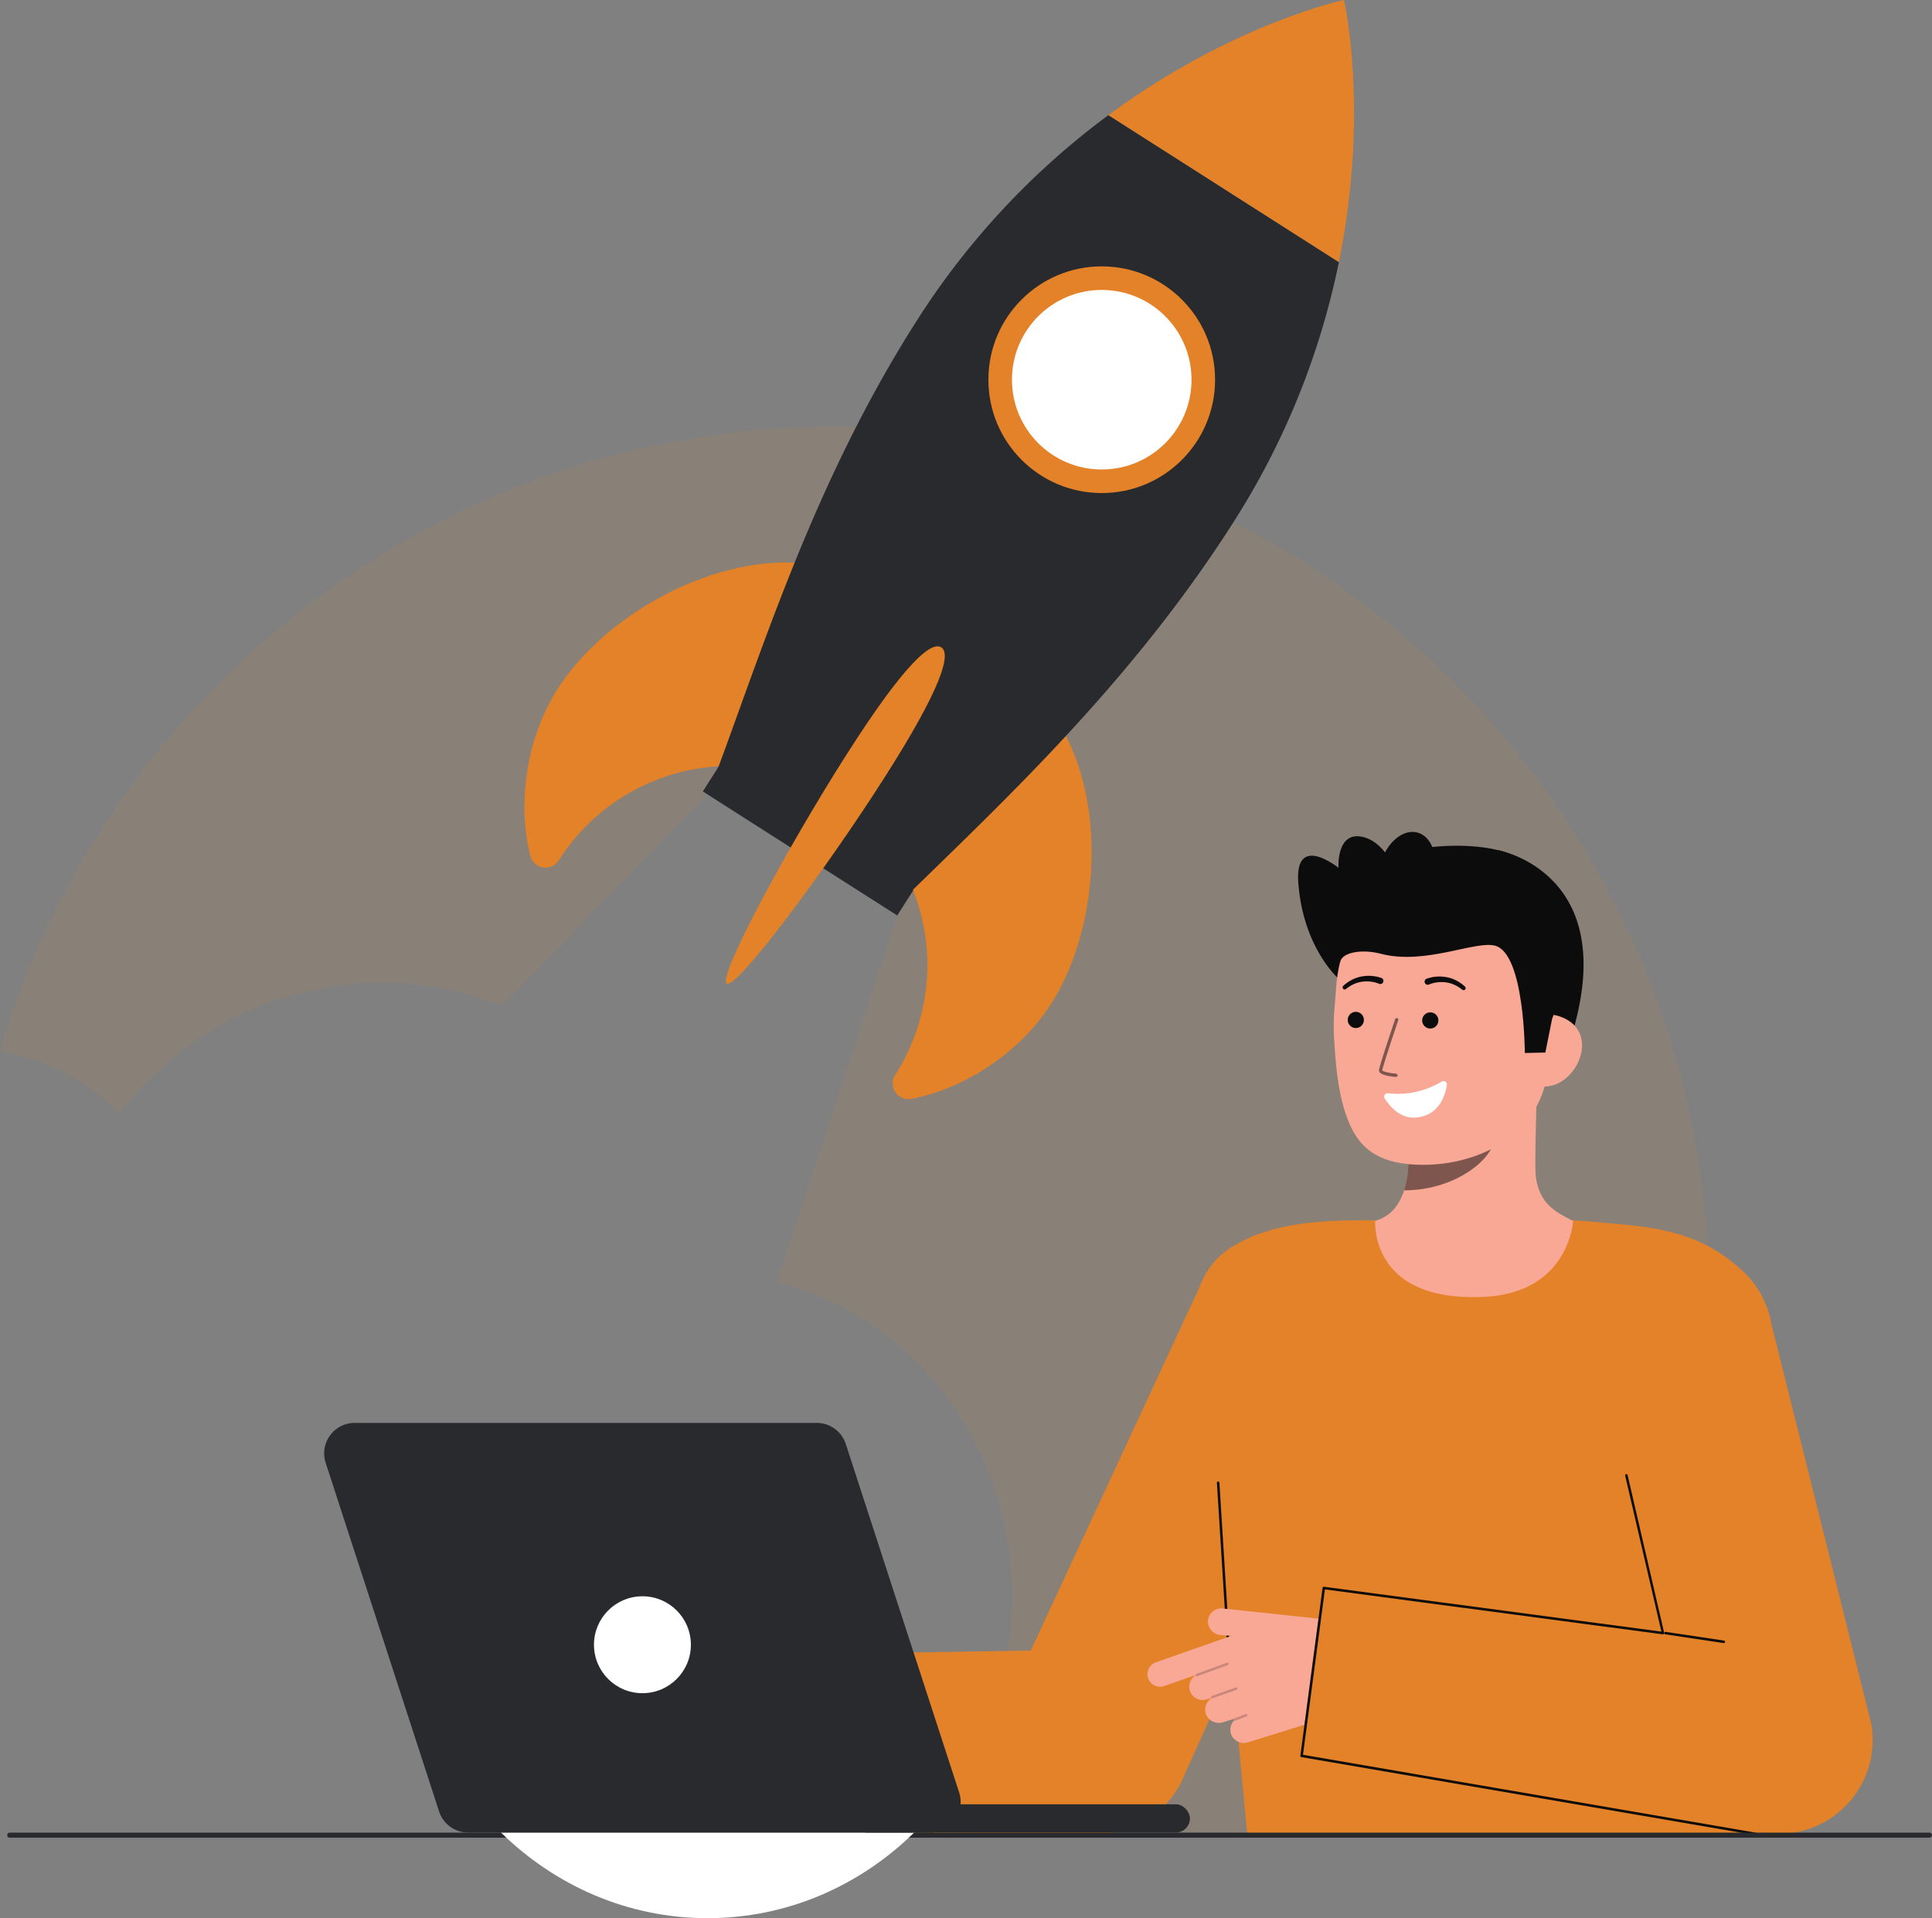 <svg id="Layer_1" data-name="Layer 1" xmlns="http://www.w3.org/2000/svg" viewBox="0 0 771.002 765.527"><rect x="0" y="0" width="771.002" height="765.527" fill="#808080" stroke="none"/><path d="M199.64,731.077c.09.09.19.18.28.27h-.42C199.55,731.257,199.59,731.167,199.64,731.077Z" fill="#E38229" opacity="0.1"></path><path d="M682.19,518.537a346.649,346.649,0,0,1-72.59,212.81H364.83c23.99-23.48,39.01-57.09,39.01-94.4,0-60.91-40.02-111.93-93.75-125.21l47.96-146.39-71.69-52.61-85.97,88.67a130.4,130.4,0,0,0-152.48,42.85A90.725,90.725,0,0,0,0,419.447C42.68,275.387,176.04,170.3,333.93,170.3,526.27,170.3,682.19,326.207,682.19,518.537Z" fill="#E38229" opacity="0.1"></path><path d="M534.146,390.55s-14.09-12.195-16.039-38.225c-1.509-20.154,16.039-5.986,16.039-5.986s-.946-14.523,9.442-12.392,15.251,17.646,15.251,17.646" fill="#0c0c0c"></path><path d="M597.684,339.264s51.662,9.066,28.126,78.318H611.8" fill="#0c0c0c"></path><path id="sk" d="M539.5,489.578c.229-.03,2.774,42.19,51.821,38.51,33.956-2.544,46.063-38.569,46.841-38.569-3.661-.778-9.826-1.91-11.452-2.778-5.347-2.873-11.963-5.862-13.686-16.245-.993-5.985.692-36.6.173-42.656l-52.121,11.633c.728,12.788,5.826,42.435-12.04,47.681C546.064,488.022,542.862,488.82,539.5,489.578Z" fill="#FAA896"></path><path id="sh" d="M560.345,475.039a37.668,37.668,0,0,0,1.568-8.09,86.188,86.188,0,0,0-.341-18.815,57.138,57.138,0,0,0,28.807-12.62c.968,3.574,6.291,19.192,4.817,22.589C592.41,464.524,579.32,475.039,560.345,475.039Z" fill="#0c0c0c" opacity="0.52"></path><path d="M569.6,464.838c20.64-.465,46.065-11.783,48.285-39.609l2-25.107c2.22-27.826-10.6-51.549-36.794-53.64h0c-26.2-2.09-47.583,18.9-49.8,46.73l-.887,11.115a84.232,84.232,0,0,0,.068,11.475c.674,10.1,1.739,25.453,7.843,36.2C546.074,462.151,556.41,465.135,569.6,464.838Z" fill="#FAA896"></path><circle cx="541.06" cy="407.042" r="3.237" fill="#0c0c0c"></circle><circle cx="570.783" cy="407.246" r="3.237" fill="#0c0c0c"></circle><path d="M615.577,433.577c7.962.635,15.1-7.368,15.732-15.33s-5.469-12.867-13.431-13.5l-4.528,5.008-4.618,23.279Z" fill="#FAA896"></path><path d="M608.508,420.241s-.051-39.588-11.837-42.822c-7.85-2.154-27.905,7.841-45.553,3.234-7.72-2.015-15.274-.577-16.277,3.066-.4,1.443-3.86-19.9,9.455-35.034,10.6-12.047,42.751-13.5,56.989-8.358,39.424,14.225,18.12,66.263,18.12,66.263l-2.7,13.466Z" fill="#0c0c0c"></path><g opacity="0.52"><path d="M557.069,429.791l-.051,0c-2.566-.2-6.849-.817-6.7-2.736.124-1.591,5.8-18.426,6.45-20.34a.656.656,0,0,1,1.242.42c-2.521,7.455-6.3,18.939-6.385,20.02.218.473,2.839,1.123,5.5,1.328a.656.656,0,0,1-.048,1.31Z" fill="#0c0c0c"></path></g><path d="M551.328,390.311a15.415,15.415,0,0,0-8.148-.567,13.639,13.639,0,0,0-3.827,1.364,15.981,15.981,0,0,0-3.285,2.317.833.833,0,0,0,1.049,1.292l.052-.04a14.2,14.2,0,0,1,3.013-1.886,11.6,11.6,0,0,1,3.358-.994,13.167,13.167,0,0,1,6.8.808l.082.035a1.251,1.251,0,0,0,.975-2.3C551.373,390.328,551.349,390.318,551.328,390.311Z" fill="#0c0c0c"></path><path d="M570.33,392.876a13.164,13.164,0,0,1,6.8-.808,11.646,11.646,0,0,1,3.358,1,14.215,14.215,0,0,1,3.012,1.886l.051.039a.832.832,0,0,0,1.05-1.29,16.005,16.005,0,0,0-3.284-2.318,13.639,13.639,0,0,0-3.827-1.364,15.414,15.414,0,0,0-8.148.565,1.251,1.251,0,0,0,.845,2.355l.061-.024Z" fill="#0c0c0c"></path><path d="M553.925,436.31a33.814,33.814,0,0,0,21.429-4.69,1.369,1.369,0,0,1,2.06,1.378c-.715,4.4-3.3,12.43-12.631,13.013-6.025.377-10.144-4.437-12.183-7.6A1.367,1.367,0,0,1,553.925,436.31Z" fill="#fff"></path><ellipse cx="561.397" cy="347.771" rx="16.095" ry="10.935" transform="translate(75.193 794.669) rotate(-74.365)" fill="#0c0c0c"></ellipse><path id="b_1_b" d="M592.295,517.559c34.092-1.607,35.527-30.543,35.527-30.543s16.892,1.091,28.122,2.611c18.384,2.487,30.512,8.721,40.163,18.372,8.978,8.979,14.444,18.692,8.66,80.711-4.188,44.9-1.24,143.679-1.24,143.679H497.776S485.438,602.924,483.719,582.71c-3.283-38.589-5.948-72.206,2.063-80.218,16.472-16.471,48.8-15.476,62.958-15.474C548.971,487.018,545.868,519.748,592.295,517.559Z" fill="#E38229"></path><path id="b_4_b" d="M292.018,731.057l148.6.735a37.5,37.5,0,0,0,32.357-24.1l73.291-162.6a37.5,37.5,0,0,0-21.755-48.365c-19.365-7.349-38.483-2.409-45.831,16.954L411.341,658.712,289.005,660.7S291.1,731.124,292.018,731.057Z" fill="#E38229"></path><path d="M486.627,591.731a.5.5,0,0,0-1,.063l4.183,66.828a.5.5,0,0,0,.46.468h.07a.5.5,0,0,0,.468-.53" fill="#0c0c0c"></path><g id="b_4_ha"><path d="M461.285,663.4l30.134-10.562-4.326-.3a5.524,5.524,0,0,1-5.033-5.617,5.322,5.322,0,0,1,5.894-5l53.313,5.665-1.385,17.133a26.8,26.8,0,0,1-18.7,23.415L498.1,695.328a5.45,5.45,0,0,1-6.446-2.452,5.321,5.321,0,0,1,.836-6.252.461.461,0,0,1-.093-.662l-4.256,1.334a5.524,5.524,0,0,1-6.864-3.126,5.32,5.32,0,0,1,2.292-6.449.47.47,0,0,1-.131-.105l-1.749.548a5.451,5.451,0,0,1-6.446-2.452,5.327,5.327,0,0,1,1.931-7.13.463.463,0,0,1-.016-.109l-12.549,4.4a5.02,5.02,0,0,1-3.321-9.475Z" fill="#FAA896"></path><path id="b_4_ha_sh" d="M477.649,668.964a.514.514,0,0,0,.171-.03l12.139-4.414a.5.5,0,1,0-.342-.94l-12.139,4.414a.5.5,0,0,0,.171.97Z" fill="#0a0a0a" opacity="0.2"></path><path id="b_4_ha_sh-2" data-name="b_4_ha_sh" d="M483.785,677.79a.51.51,0,0,0,.167-.029l9.569-3.395a.5.5,0,0,0-.334-.943l-9.569,3.395a.5.5,0,0,0,.167.972Z" fill="#0a0a0a" opacity="0.2"></path><path id="b_4_ha_sh-3" data-name="b_4_ha_sh" d="M492.8,686.745a.5.5,0,0,0,.178-.033L497.455,685a.5.5,0,1,0-.357-.934l-4.481,1.709a.5.5,0,0,0,.178.967Z" fill="#0a0a0a" opacity="0.2"></path></g><path id="b_4_b-2" data-name="b_4_b" d="M518.932,700.7,705.77,731.67a37.5,37.5,0,0,0,41.038-43.5l-39.842-159.6a37.5,37.5,0,1,0-73.961,12.443l30.556,111.236L527.8,633.7Z" fill="#E38229"></path><g id="b_4_st"><path d="M687.915,655.735a.5.5,0,0,0,.074-.994L664.7,651.253a.494.494,0,0,0-.569.42.5.5,0,0,0,.421.569l23.288,3.487A.471.471,0,0,0,687.915,655.735Z" fill="#0c0c0c"></path></g><g id="b_4_st-2" data-name="b_4_st"><path d="M700.569,732.389a.5.5,0,0,0,.064-1L519.979,700.316l8.757-66,134.825,17.929a.511.511,0,0,0,.425-.149.5.5,0,0,0,.134-.431l-14.589-62.941a.494.494,0,0,0-.577-.41.5.5,0,0,0-.41.576l14.477,62.274L528.36,633.255a.5.5,0,0,0-.563.443l-8.865,67a.5.5,0,0,0,.432.549L700.5,732.385A.487.487,0,0,0,700.569,732.389Z" fill="#0c0c0c"></path></g><path d="M3.873,733.389H770a1,1,0,0,0,0-2H3.873a1,1,0,0,0,0,2Z" fill="#292a2e"></path><path d="M364.83,731.347c-21.65,21.22-50.62,34.18-82.46,34.18s-60.79-12.97-82.45-34.18Z" fill="#fff"></path><path d="M335.305,318.415a81.259,81.259,0,0,0-112.21,24.8l-.077.121A6.275,6.275,0,0,1,211.61,341.5c-5.23-20.9-1.594-46.941,10.909-66.54,24.059-37.713,86.623-65.553,124.314-41.46" fill="#E38229"></path><path d="M332.523,316.641A81.257,81.257,0,0,1,357.33,428.849l-.077.12a6.275,6.275,0,0,0,6.476,9.571c21.161-4.069,43.239-18.34,55.742-37.939,24.059-37.714,22.935-106.183-14.8-130.208" fill="#E38229"></path><path d="M534.308,104.6a306.317,306.317,0,0,1-42.272,104.113C452.223,271.126,402.675,317.68,363.293,356.1l-76.929-49.076c19.043-51.39,39.568-116.458,79.382-178.868a306.336,306.336,0,0,1,76.6-82.217" fill="#292a2e"></path><circle cx="439.67" cy="151.539" r="45.234" fill="#E38229"></circle><circle cx="439.67" cy="151.539" r="35.828" fill="#fff"></circle><rect x="276.481" y="329.546" width="92.017" height="12.002" transform="translate(231.076 -120.78) rotate(32.535)" fill="#292a2e"></rect><path d="M534.308,104.6,442.341,45.934C492.035,9.272,536.345,0,536.345,0S546.609,44.087,534.308,104.6Z" fill="#E38229"></path><path d="M352.916,310.411c-23.64,37.056-59.052,84.589-62.9,82.132s24.327-54.6,47.966-91.66,33.789-44.989,37.641-42.532S376.555,273.355,352.916,310.411Z" fill="#E38229"></path><path d="M382.781,715.4,337.52,576.273a12.177,12.177,0,0,0-11.58-8.41H141.548a12.178,12.178,0,0,0-11.581,15.945l45.26,139.127a12.179,12.179,0,0,0,11.581,8.411H371.2A12.179,12.179,0,0,0,382.781,715.4Z" fill="#292a2e"></path><rect x="340.291" y="720.065" width="134.57" height="11.281" rx="5.641" fill="#292a2e"></rect><circle cx="256.374" cy="656.391" r="19.339" fill="#fff"></circle></svg>